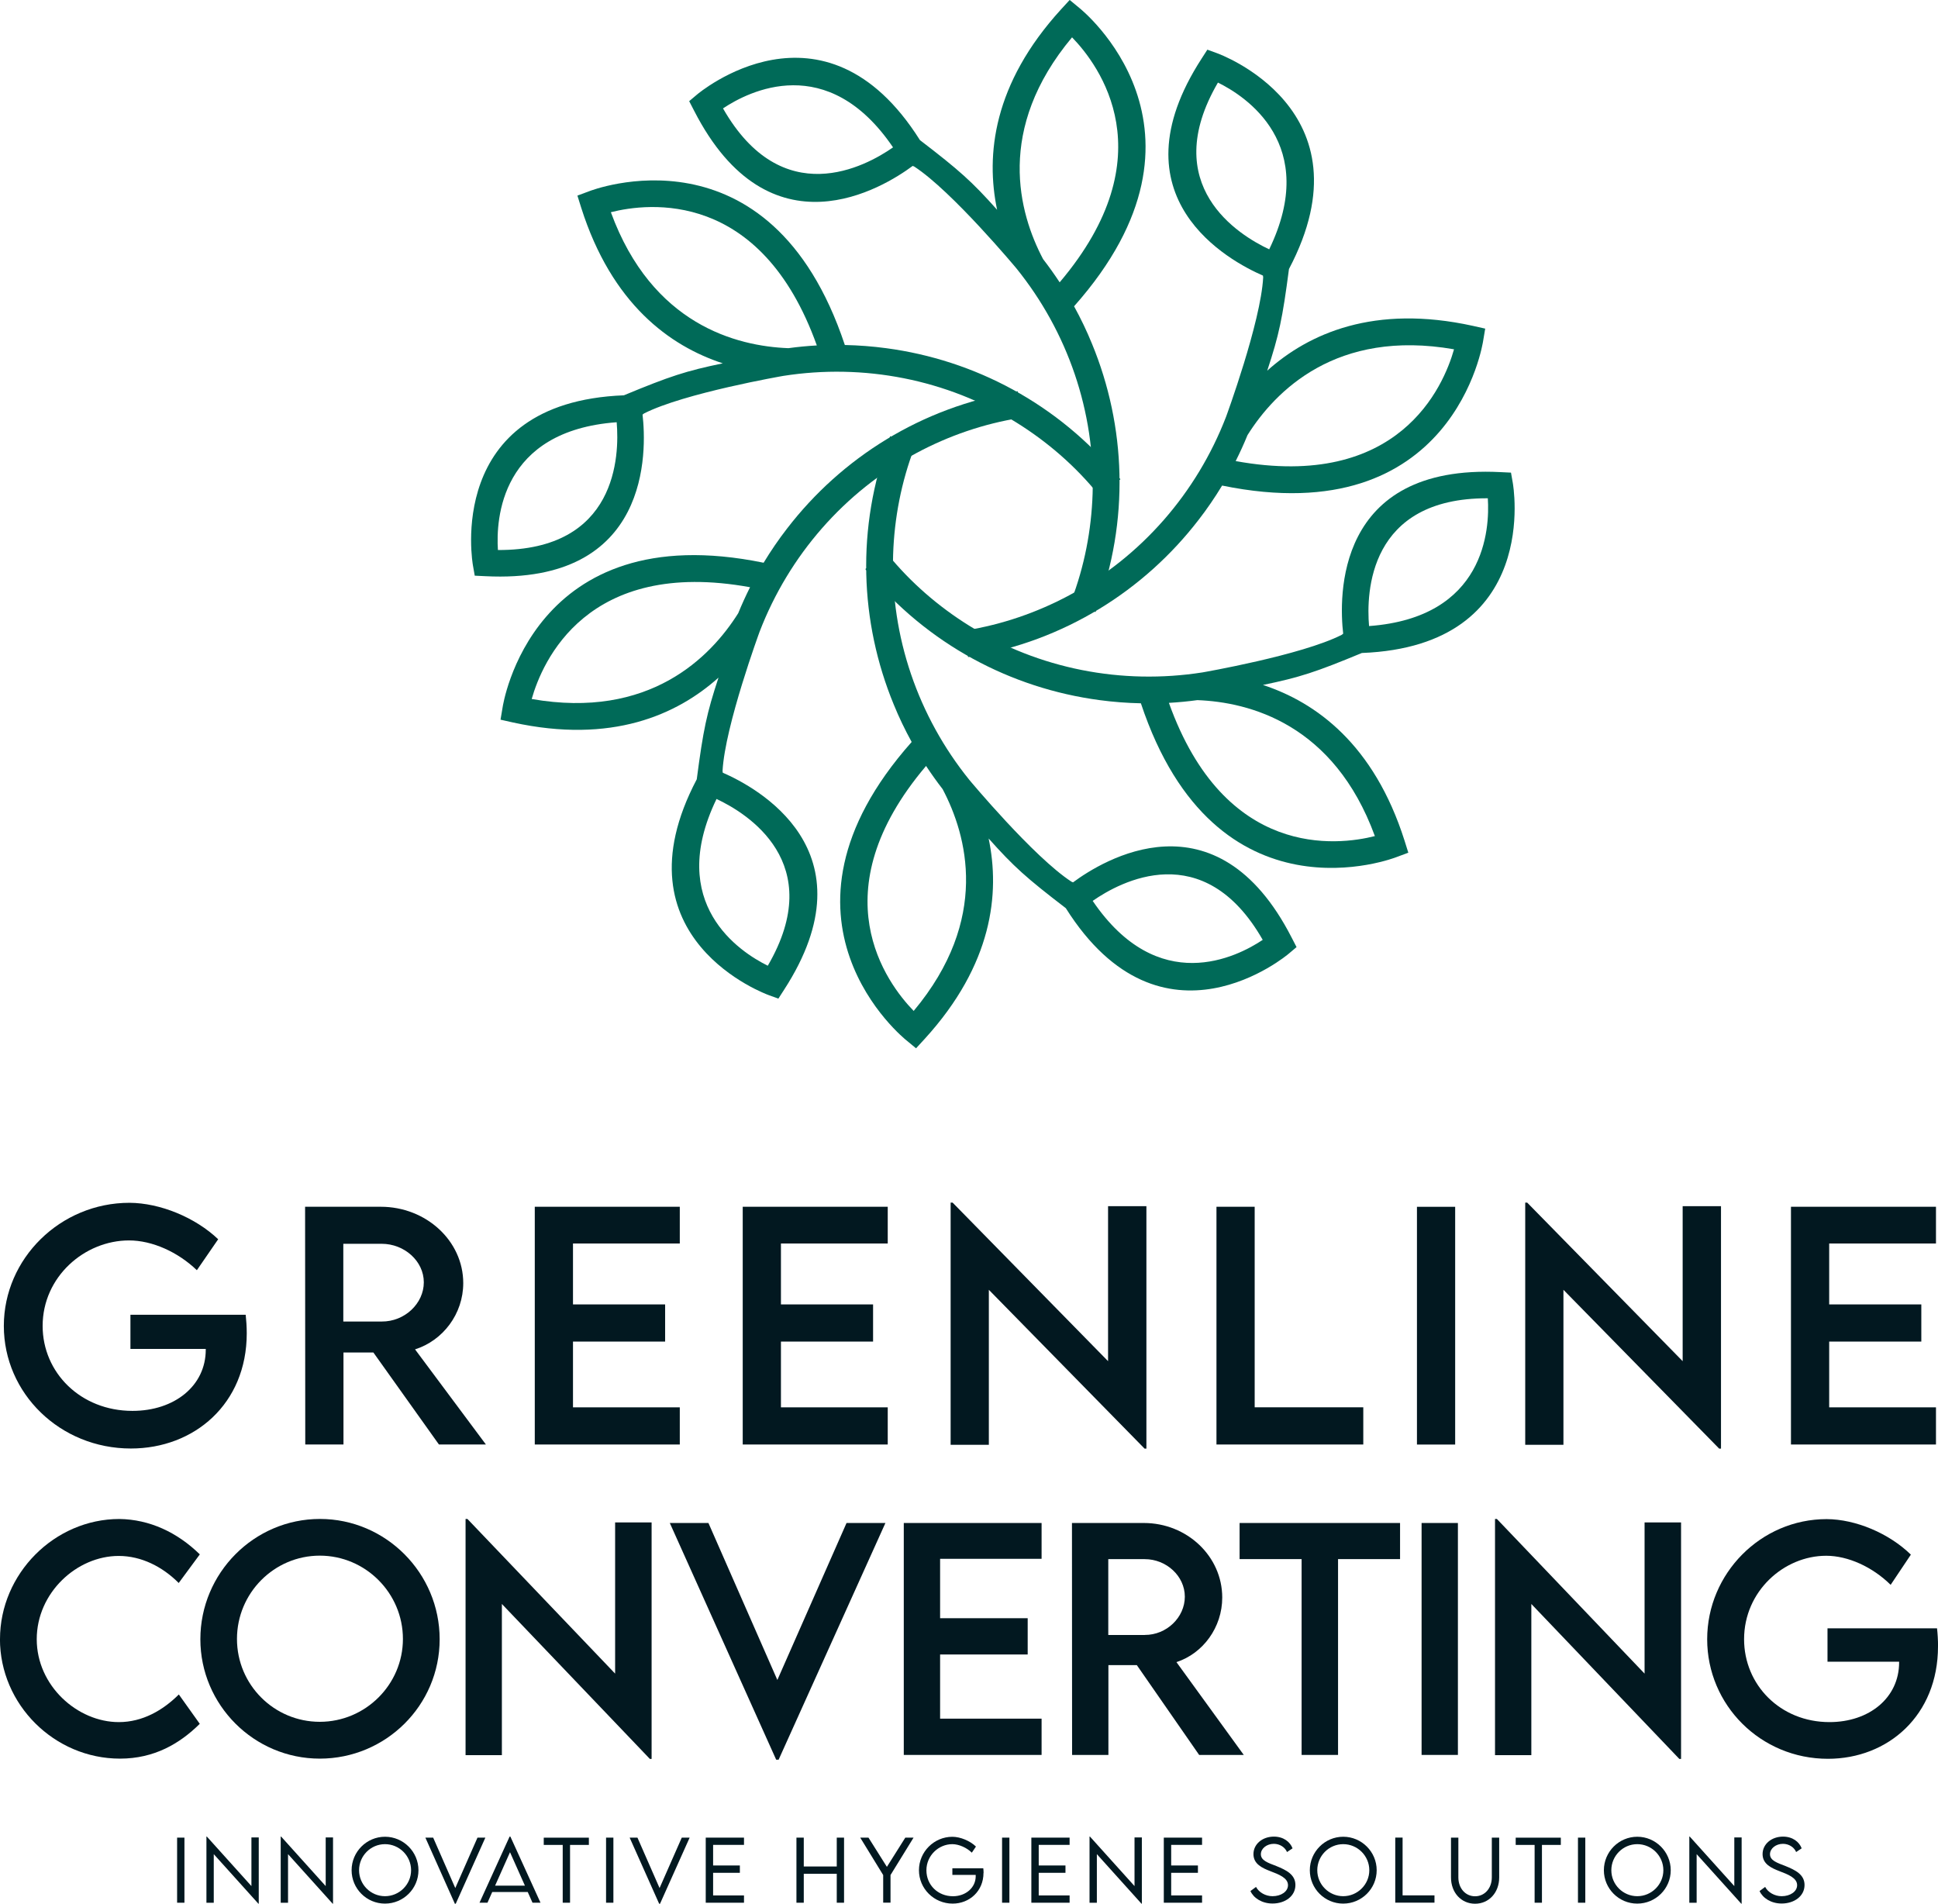 <?xml version="1.0" encoding="UTF-8"?><svg id="a" xmlns="http://www.w3.org/2000/svg" viewBox="0 0 460.02 451.86"><defs><style>.b{fill:#006a58;fill-rule:evenodd;}.c{fill:#021820;}</style></defs><g><path class="c" d="M58.57,316.47c0,16.77-12.48,27.34-27.5,27.34-16.82,0-30.16-13.09-30.16-29.09s13.41-29.23,29.83-29.23c7.28,.04,15.6,3.47,21.05,8.65l-5.06,7.35c-4.52-4.34-10.61-7.07-16.1-7.07-10.54,0-20.51,8.61-20.51,20.3,0,11.06,9,20.16,21.33,20.16,9.93,0,17.39-5.92,17.39-14.53v-.17H30.96v-8.12h27.36c.14,1.29,.25,2.83,.25,4.41Z"/><path class="c" d="M104.19,342.86l-15.56-21.84h-7.1v21.84h-9.07l-.04-56.43h17.96c10.76,0,19.58,8.09,19.58,18.13,0,7.28-4.8,13.62-11.44,15.72l16.82,22.58h-11.15Zm-13.59-29.19c5.45,.04,10-4.27,10-9.31s-4.62-9.14-10-9.14h-9.11v18.45h9.11Z"/><path class="c" d="M136.01,295.15v14.46h21.87v8.82h-21.87v15.61h25.35v8.82h-34.42v-56.43h34.42v8.72h-25.35Z"/><path class="c" d="M185.37,295.15v14.46h21.87v8.82h-21.87v15.61h25.35v8.82h-34.42v-56.43h34.42v8.72h-25.35Z"/><path class="c" d="M272.12,286.29v57.55h-.43l-36.97-37.7v36.79h-9.07v-57.48h.47l36.9,37.63v-36.79h9.11Z"/><path class="c" d="M323.6,334.04v8.82h-34.85v-56.43h9.07v47.6h25.78Z"/><path class="c" d="M336.34,286.44h9.07v56.43h-9.07v-56.43Z"/><path class="c" d="M408.51,286.29v57.55h-.43l-36.97-37.7v36.79h-9.07v-57.48h.47l36.9,37.63v-36.79h9.11Z"/><path class="c" d="M434.19,295.15v14.46h21.87v8.82h-21.87v15.61h25.35v8.82h-34.42v-56.43h34.42v8.72h-25.35Z"/></g><g><path class="c" d="M42.04,436.17h1.74v15.45h-1.74v-15.45Z"/><path class="c" d="M61.42,436.13v15.72h-.09l-10.59-11.76v11.54h-1.74v-15.71h.1l10.58,11.75v-11.55h1.74Z"/><path class="c" d="M79.05,436.13v15.72h-.09l-10.59-11.76v11.54h-1.74v-15.71h.1l10.58,11.75v-11.55h1.74Z"/><path class="c" d="M83.46,443.91c0-4.38,3.57-7.95,7.93-7.95s7.94,3.57,7.94,7.95-3.57,7.92-7.95,7.92-7.92-3.56-7.92-7.92Zm14.12,0c0-3.4-2.78-6.19-6.19-6.19s-6.16,2.79-6.16,6.19,2.77,6.16,6.16,6.16,6.19-2.77,6.19-6.16Z"/><path class="c" d="M115.21,436.17l-7.03,15.69h-.21l-7-15.69h1.85l5.25,11.97,5.27-11.97h1.88Z"/><path class="c" d="M125.27,449.08h-8.43l-1.13,2.54h-1.89l7.14-15.69h.19l7.15,15.69h-1.9l-1.13-2.54Zm-.67-1.51l-3.54-7.94-3.54,7.94h7.08Z"/><path class="c" d="M139.79,437.9h-4.48v13.72h-1.74v-13.72h-4.5v-1.72h10.71v1.72Z"/><path class="c" d="M143.86,436.17h1.74v15.45h-1.74v-15.45Z"/><path class="c" d="M163.7,436.17l-7.03,15.69h-.21l-7-15.69h1.85l5.25,11.97,5.27-11.97h1.88Z"/><path class="c" d="M169.27,437.89v4.89h6.35v1.74h-6.35v5.37h7.33v1.73h-9.08v-15.45h9.08v1.72h-7.33Z"/><path class="c" d="M200.35,436.17v15.45h-1.73v-6.87h-7.83v6.87h-1.74v-15.45h1.74v6.85h7.83v-6.85h1.73Z"/><path class="c" d="M209.64,445.05l-5.45-8.88h1.96l4.37,6.94,4.37-6.94h1.96l-5.47,8.88v6.56h-1.74v-6.56Z"/><path class="c" d="M233.45,444.54c0,4.33-3.33,7.29-7.32,7.29-4.44,0-8-3.56-8-7.92s3.57-7.94,7.93-7.94c1.9,0,4.21,.97,5.6,2.32l-.98,1.45c-1.2-1.19-3.08-2.02-4.63-2.02-3.26,0-6.15,2.7-6.15,6.2s2.73,6.16,6.3,6.16c3.02,0,5.4-2.02,5.4-4.75,0-.11,0-.22,0-.31h-5.54v-1.57h7.34c.03,.25,.07,.66,.07,1.1Z"/><path class="c" d="M237.86,436.17h1.74v15.45h-1.74v-15.45Z"/><path class="c" d="M246.56,437.89v4.89h6.35v1.74h-6.35v5.37h7.33v1.73h-9.08v-15.45h9.08v1.72h-7.33Z"/><path class="c" d="M271.04,436.13v15.72h-.09l-10.59-11.76v11.54h-1.74v-15.71h.1l10.58,11.75v-11.55h1.74Z"/><path class="c" d="M278,437.89v4.89h6.35v1.74h-6.35v5.37h7.33v1.73h-9.08v-15.45h9.08v1.72h-7.33Z"/><path class="c" d="M296.8,448.86l1.34-.99c.7,1.32,2.28,2.2,3.92,2.2,2.02,0,3.67-1.09,3.67-2.62,0-1.73-2.21-2.57-4.19-3.32-1.9-.74-4.01-1.67-4.01-4.05s2.14-4.15,4.85-4.15c2.29,0,3.85,1.25,4.43,2.78l-1.31,.88c-.5-1.16-1.74-1.95-3.13-1.95-1.66,0-3.08,1.09-3.08,2.47,0,1.5,1.7,2.04,3.69,2.81,2.32,.94,4.51,2.01,4.51,4.49,0,2.66-2.46,4.4-5.43,4.4-2.54,0-4.51-1.32-5.25-2.97Z"/><path class="c" d="M310.91,443.91c0-4.38,3.57-7.95,7.93-7.95s7.94,3.57,7.94,7.95-3.57,7.92-7.95,7.92-7.92-3.56-7.92-7.92Zm14.12,0c0-3.4-2.78-6.19-6.19-6.19s-6.16,2.79-6.16,6.19,2.77,6.16,6.16,6.16,6.19-2.77,6.19-6.16Z"/><path class="c" d="M340.5,449.88v1.73h-9.31v-15.45h1.74v13.71h7.57Z"/><path class="c" d="M344.42,445.62v-9.45h1.75v9.44c0,2.6,1.69,4.48,3.97,4.48s3.97-1.9,3.97-4.48v-9.44h1.75v9.45c0,3.6-2.43,6.24-5.72,6.24s-5.72-2.63-5.72-6.24Z"/><path class="c" d="M370.49,437.9h-4.48v13.72h-1.74v-13.72h-4.49v-1.72h10.71v1.72Z"/><path class="c" d="M374.56,436.17h1.74v15.45h-1.74v-15.45Z"/><path class="c" d="M380.71,443.91c0-4.38,3.57-7.95,7.93-7.95s7.94,3.57,7.94,7.95-3.57,7.92-7.95,7.92-7.92-3.56-7.92-7.92Zm14.12,0c0-3.4-2.78-6.19-6.19-6.19s-6.16,2.79-6.16,6.19,2.77,6.16,6.16,6.16,6.19-2.77,6.19-6.16Z"/><path class="c" d="M413.41,436.13v15.72h-.09l-10.59-11.76v11.54h-1.74v-15.71h.1l10.58,11.75v-11.55h1.74Z"/><path class="c" d="M417.65,448.86l1.34-.99c.7,1.32,2.28,2.2,3.92,2.2,2.02,0,3.67-1.09,3.67-2.62,0-1.73-2.21-2.57-4.19-3.32-1.9-.74-4.01-1.67-4.01-4.05s2.14-4.15,4.85-4.15c2.29,0,3.85,1.25,4.43,2.78l-1.31,.88c-.5-1.16-1.74-1.95-3.13-1.95-1.66,0-3.08,1.09-3.08,2.47,0,1.5,1.7,2.04,3.69,2.81,2.32,.94,4.51,2.01,4.51,4.49,0,2.66-2.46,4.4-5.43,4.4-2.54,0-4.51-1.32-5.25-2.97Z"/></g><g><path class="b" d="M182.25,229.22c14.26-24.46-4.98-36.22-12.17-39.58-12.05,24.93,5.6,36.34,12.17,39.58h0Zm-7.02-83.67c.86-2.1,1.8-4.16,2.81-6.17-38.79-7.05-49.33,17.71-51.83,26.53,27.96,4.89,42.45-9.92,49.02-20.36h0Zm-3.66,37.86c7.84,3.4,35.98,18.41,14.55,51.51l-1.36,2.11-2.33-.85c-.1-.04-37.04-13.25-17.04-51.21,1.54-11.78,2.35-15.61,5.16-24.13-9.88,8.85-25.39,15.78-48.8,10.64l-2.94-.66,.5-2.97c.02-.12,6.79-45.6,61.95-34.28,1.71-2.82,3.57-5.55,5.59-8.15,12.87-16.71,31.82-28.76,54.18-32.46l.53-.1,1,6.26-.44,.07c-8.61,1.38-16.9,4.23-24.54,8.32-17.17,9.19-30.31,24.36-37.26,42.39,0,0-8.25,22.43-8.81,33.1l.06,.42Z"/><path class="b" d="M118.19,130.55c28.31,.12,28.87-22.42,28.19-30.33-27.61,2.03-28.67,23.02-28.19,30.33h0Zm68.95-47.91c2.25-.31,4.5-.52,6.75-.65-13.29-37.12-40.01-33.87-48.89-31.62,9.75,26.66,29.82,31.8,42.14,32.27h0Zm-34.62,15.76c.98,8.48,2.05,40.37-37.33,38.36l-2.5-.12-.43-2.44c-.02-.11-7.04-38.7,35.83-40.37,10.97-4.55,14.7-5.77,23.48-7.59-12.61-4.13-26.36-14.1-33.61-36.94l-.9-2.87,2.82-1.05c.12-.04,42.88-16.92,60.66,36.51,3.3,.07,6.59,.32,9.85,.76,20.91,2.79,40.81,13.18,55.21,30.69l.35,.41-4.92,3.99-.28-.35c-5.49-6.77-12.12-12.52-19.47-17.09-16.54-10.27-36.25-14.07-55.34-11.08,0,0-23.55,4.07-33.07,8.92l-.33,.26Z"/><path class="b" d="M171.62,25.73c14.05,24.58,33.85,13.8,40.36,9.25-15.56-22.9-34.27-13.32-40.36-9.25h0Zm75.97,35.76c1.39,1.8,2.7,3.64,3.94,5.52,25.5-30.07,9.33-51.58,2.94-58.15-18.21,21.77-12.63,41.72-6.88,52.63h0Zm-30.96-22.1c-6.86,5.09-33.93,21.96-51.89-13.15l-1.15-2.23,1.9-1.6c.08-.07,29.99-25.45,52.87,10.84,9.43,7.23,12.34,9.84,18.32,16.54-2.72-12.98-.97-29.88,15.19-47.58l2.04-2.22,2.32,1.92c.1,.08,36.09,28.68-1.28,70.79,1.59,2.89,3.02,5.86,4.26,8.91,8.04,19.51,8.99,41.93,1.02,63.16l-.18,.5-5.92-2.26,.16-.42c3.11-8.14,4.78-16.76,5.06-25.41,.63-19.46-5.94-38.43-18.08-53.47,0,0-15.29-18.36-24.26-24.18l-.39-.16Z"/><path class="b" d="M289.1,19.6c-14.26,24.46,4.98,36.22,12.17,39.58,12.05-24.93-5.6-36.34-12.17-39.58h0Zm7.02,83.67c-.86,2.1-1.8,4.16-2.81,6.17,38.79,7.05,49.33-17.71,51.83-26.53-27.96-4.89-42.45,9.92-49.02,20.36h0Zm3.66-37.86c-7.84-3.4-35.98-18.41-14.55-51.51l1.36-2.11,2.33,.85c.1,.04,37.04,13.25,17.04,51.21-1.54,11.78-2.35,15.61-5.16,24.13,9.88-8.85,25.39-15.78,48.8-10.64l2.94,.66-.5,2.97c-.02,.12-6.79,45.6-61.95,34.28-1.71,2.82-3.57,5.55-5.59,8.15-12.87,16.71-31.82,28.76-54.18,32.46l-.53,.1-1-6.26,.44-.07c8.61-1.38,16.9-4.23,24.54-8.32,17.17-9.19,30.31-24.36,37.26-42.39,0,0,8.25-22.43,8.81-33.1l-.06-.42Z"/><path class="b" d="M353.16,118.27c-28.31-.12-28.87,22.42-28.19,30.33,27.61-2.03,28.67-23.02,28.19-30.33h0Zm-68.95,47.91c-2.25,.31-4.5,.52-6.75,.65,13.29,37.12,40.01,33.87,48.89,31.62-9.75-26.66-29.82-31.8-42.14-32.27h0Zm34.62-15.76c-.98-8.48-2.05-40.37,37.33-38.36l2.5,.12,.43,2.44c.02,.11,7.04,38.7-35.83,40.37-10.97,4.55-14.7,5.77-23.48,7.59,12.61,4.13,26.36,14.1,33.61,36.94l.9,2.87-2.82,1.05c-.12,.04-42.88,16.92-60.66-36.51-3.3-.07-6.59-.32-9.85-.76-20.91-2.79-40.81-13.18-55.21-30.69l-.35-.41,4.92-3.99,.28,.35c5.49,6.77,12.12,12.52,19.47,17.09,16.54,10.27,36.25,14.07,55.34,11.08,0,0,23.55-4.07,33.07-8.92l.33-.26Z"/><path class="b" d="M299.73,223.08c-14.05-24.58-33.85-13.8-40.36-9.25,15.56,22.9,34.27,13.32,40.36,9.25h0Zm-75.97-35.76c-1.39-1.8-2.7-3.64-3.94-5.52-25.5,30.07-9.33,51.58-2.94,58.15,18.21-21.77,12.63-41.72,6.88-52.63h0Zm30.96,22.1c6.86-5.09,33.93-21.96,51.89,13.15l1.15,2.23-1.9,1.6c-.08,.07-29.99,25.45-52.87-10.84-9.43-7.23-12.34-9.84-18.32-16.54,2.72,12.98,.97,29.88-15.19,47.58l-2.04,2.22-2.32-1.92c-.1-.08-36.09-28.68,1.28-70.79-1.59-2.89-3.02-5.86-4.26-8.91-8.04-19.51-8.99-41.93-1.02-63.16l.18-.5,5.92,2.26-.16,.42c-3.11,8.14-4.78,16.76-5.06,25.41-.63,19.46,5.94,38.43,18.08,53.47,0,0,15.29,18.36,24.26,24.18l.39,.16Z"/></g><g><path class="c" d="M0,389.05c0-15.5,12.91-28.51,28.35-28.51,7.12,.1,13.7,3.14,19.08,8.4l-5.01,6.79c-3.85-3.86-8.86-6.42-14.24-6.42-9.95,0-19.46,8.74-19.46,19.77s9.64,19.67,19.49,19.67c5.62,0,10.46-2.8,14.24-6.56l4.97,6.97c-4.74,4.68-10.77,8.26-18.94,8.26-15.57,0-28.49-12.84-28.49-28.38Z"/><path class="c" d="M47.56,389.08c0-15.71,12.74-28.55,28.38-28.55s28.42,12.84,28.42,28.55-12.81,28.34-28.45,28.34-28.35-12.77-28.35-28.34Zm48.08-.07c0-10.89-8.89-19.77-19.73-19.77s-19.66,8.88-19.66,19.77,8.82,19.67,19.66,19.67,19.73-8.84,19.73-19.67Z"/><path class="c" d="M154.67,361.35v56.14h-.41l-35.13-36.78v35.89h-8.62v-56.07h.44l35.06,36.71v-35.89h8.65Z"/><path class="c" d="M210.17,361.49l-25.35,56.18h-.58l-25.25-56.18h9.17l16.36,37.26,16.42-37.26h9.23Z"/><path class="c" d="M223.15,369.99v14.1h20.79v8.61h-20.79v15.23h24.09v8.61h-32.71v-55.05h32.71v8.5h-24.09Z"/><path class="c" d="M284.64,416.54l-14.79-21.31h-6.75v21.31h-8.62l-.03-55.05h17.07c10.22,0,18.6,7.89,18.6,17.69,0,7.1-4.57,13.28-10.87,15.33l15.98,22.03h-10.6Zm-12.91-28.48c5.18,.03,9.51-4.17,9.51-9.08s-4.4-8.91-9.51-8.91h-8.66v18h8.66Z"/><path class="c" d="M332.33,370.06h-14.72v46.48h-8.65v-46.48h-14.72v-8.57h38.09v8.57Z"/><path class="c" d="M337.44,361.49h8.62v55.05h-8.62v-55.05Z"/><path class="c" d="M399.03,361.35v56.14h-.41l-35.13-36.78v35.89h-8.62v-56.07h.44l35.06,36.71v-35.89h8.65Z"/><path class="c" d="M460.02,390.79c0,16.36-11.86,26.67-26.13,26.67-15.98,0-28.66-12.77-28.66-28.38s12.74-28.51,28.35-28.51c6.92,.03,14.82,3.38,20,8.43l-4.8,7.17c-4.29-4.23-10.09-6.9-15.3-6.9-10.02,0-19.49,8.4-19.49,19.81,0,10.79,8.55,19.67,20.27,19.67,9.44,0,16.53-5.77,16.53-14.17v-.17h-17v-7.92h26c.14,1.26,.24,2.77,.24,4.3Z"/></g></svg>
